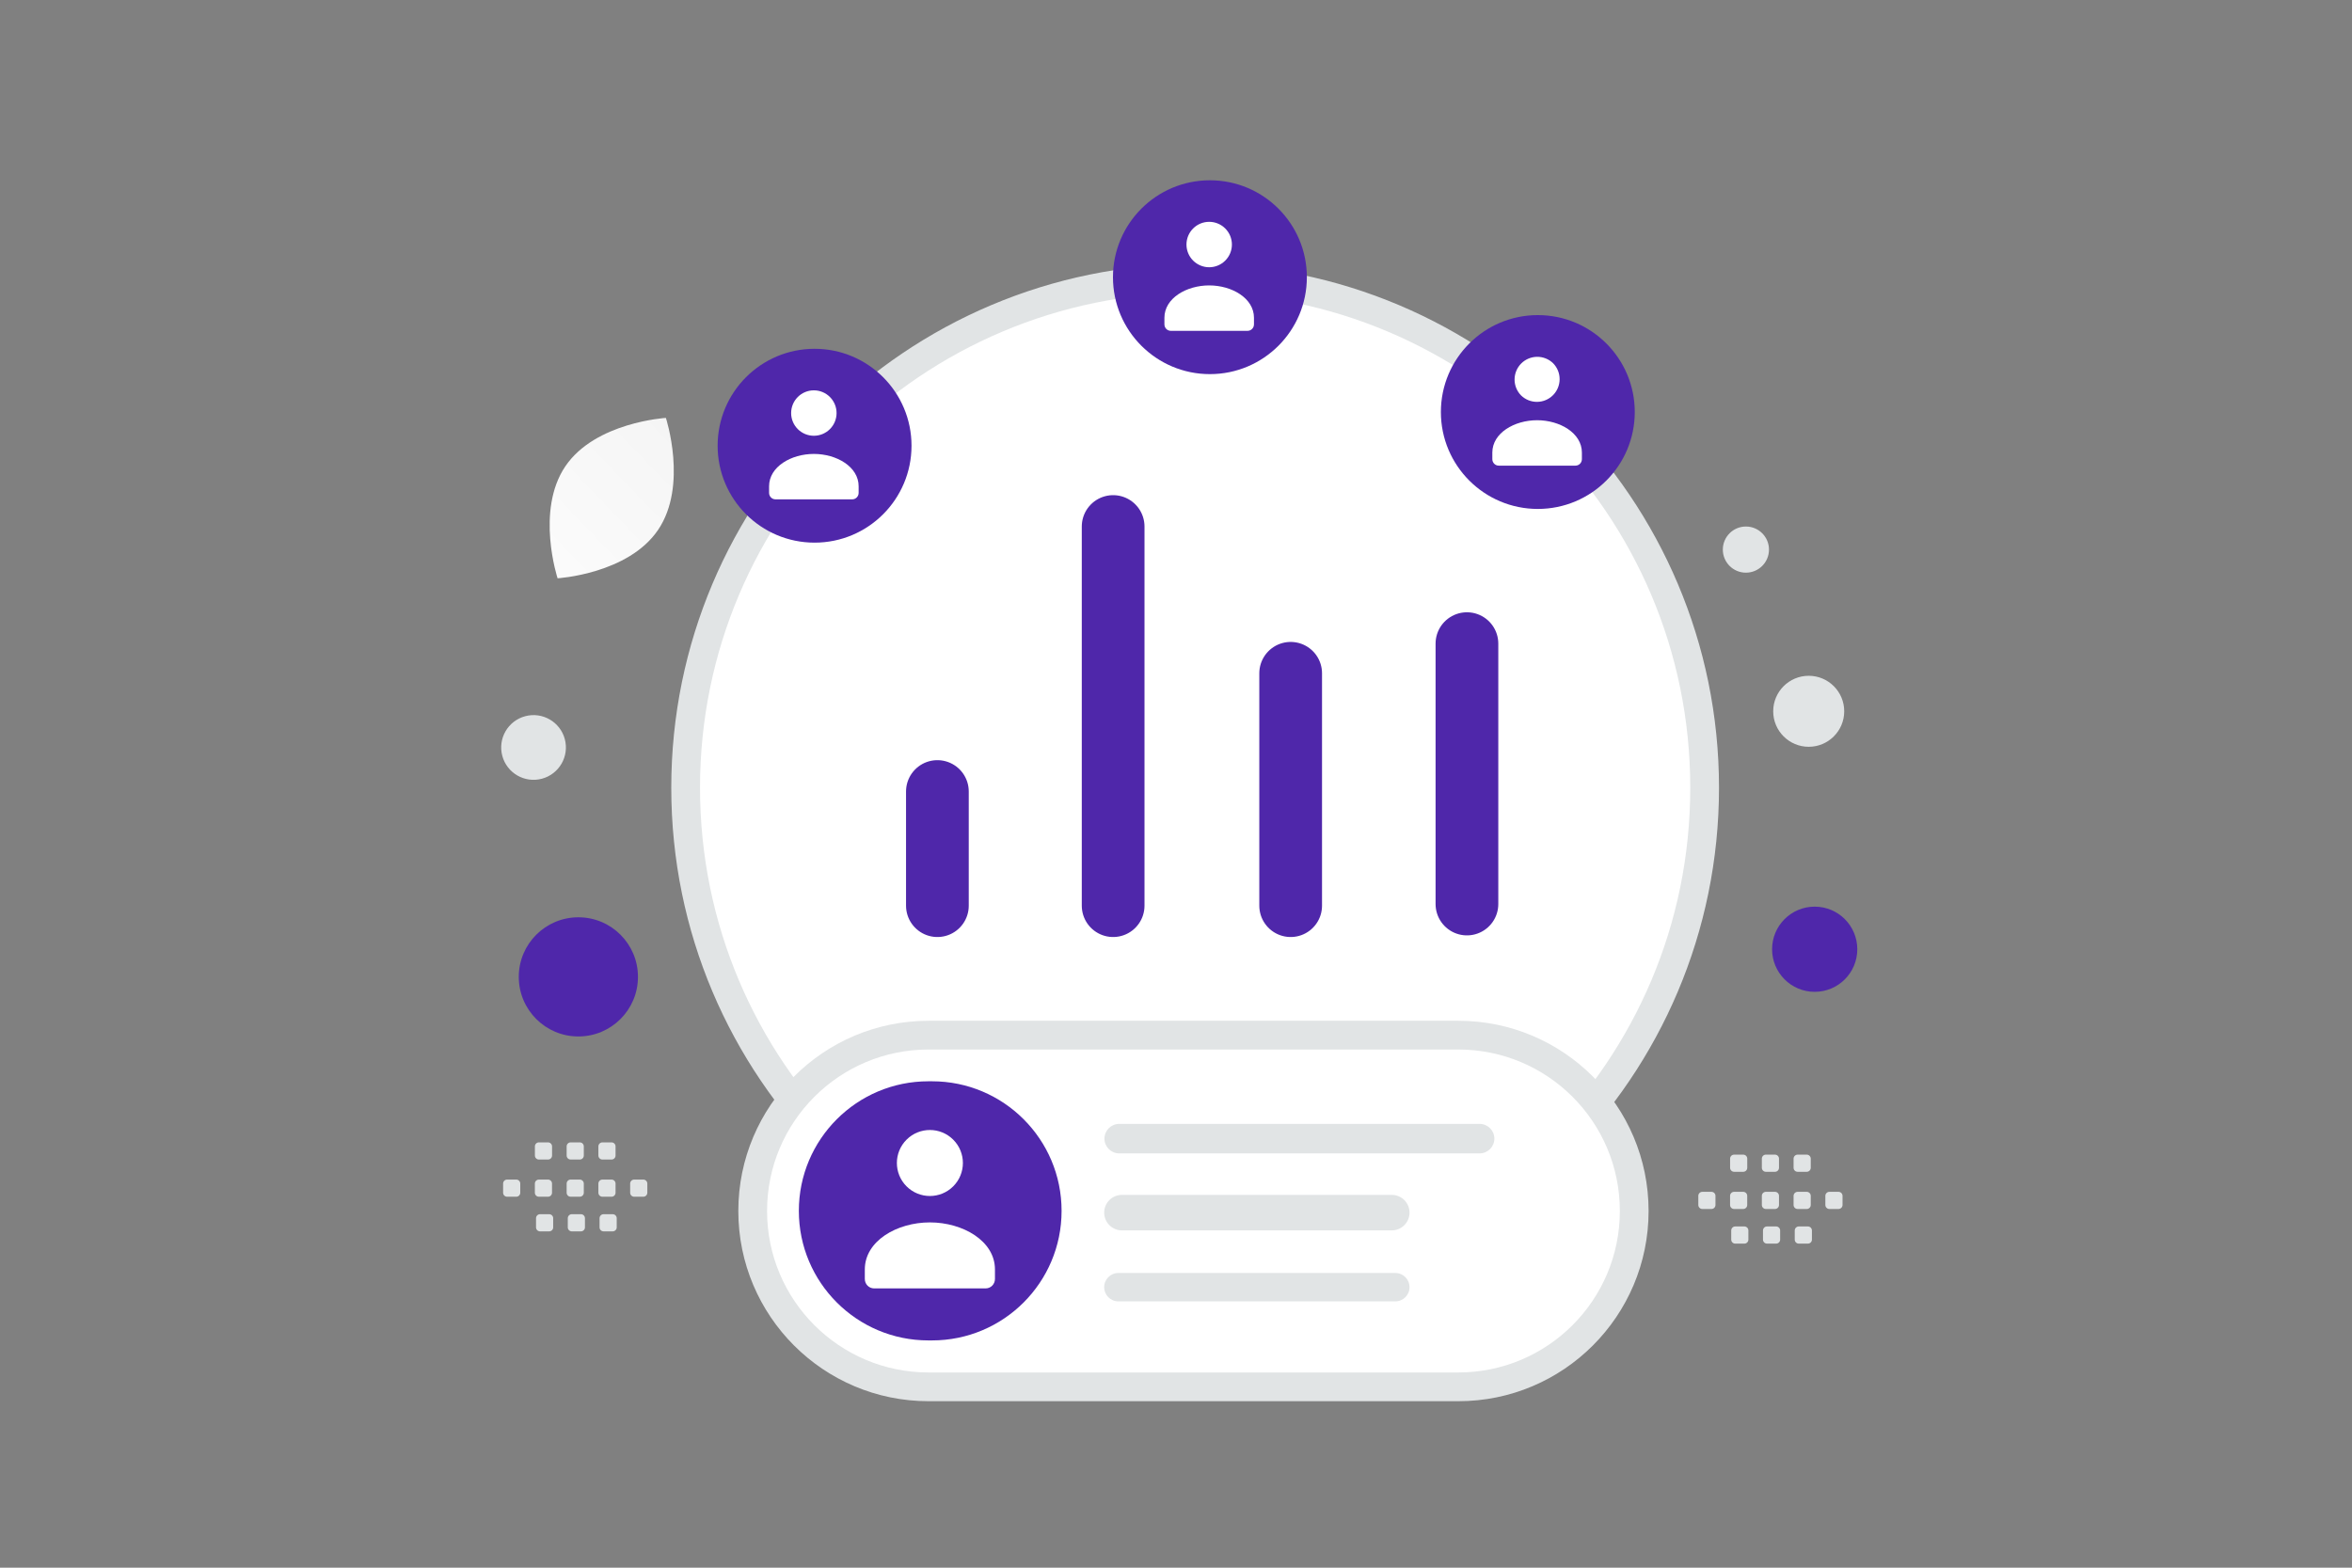 <svg width="900" height="600" viewBox="0 0 900 600" fill="none" xmlns="http://www.w3.org/2000/svg">
<rect x="0" y="0" width="900" height="600" fill="#808080" stroke="none"/>
<g clip-path="url(#clip0_1235_30908)">
<path d="M457.323 496.445C564.996 496.445 652.282 409.159 652.282 301.486C652.282 193.813 564.996 106.527 457.323 106.527C349.65 106.527 262.364 193.813 262.364 301.486C262.364 409.159 349.65 496.445 457.323 496.445Z" fill="white" stroke="#E1E4E5" stroke-width="11"/>
<path d="M561.327 246.335V346M493.876 257.685V346.625M425.946 201.512V346.625M358.696 302.935V346.625" stroke="#4F27AA" stroke-width="24" stroke-linecap="round" stroke-linejoin="round"/>
<path d="M558.037 396.18H355.321C318.152 396.18 288.02 426.311 288.02 463.481V463.482C288.02 500.651 318.152 530.783 355.321 530.783H558.037C595.206 530.783 625.338 500.651 625.338 463.482V463.481C625.338 426.311 595.206 396.18 558.037 396.18Z" fill="white" stroke="#E1E4E5" stroke-width="11"/>
<path d="M356.629 413.84H355.271C327.884 413.84 305.682 436.042 305.682 463.429C305.682 490.816 327.884 513.018 355.271 513.018H356.629C384.016 513.018 406.218 490.816 406.218 463.429C406.218 436.042 384.016 413.84 356.629 413.84Z" fill="#4F27AA"/>
<path fill-rule="evenodd" clip-rule="evenodd" d="M380.724 485.9V489.505C380.724 491.494 379.13 493.109 377.166 493.109H334.482C332.518 493.109 330.924 491.494 330.924 489.505V485.842C330.924 474.935 343.225 467.849 355.824 467.849C368.423 467.849 380.724 474.939 380.724 485.842M364.755 436.184C369.688 441.116 369.688 449.113 364.755 454.046C359.823 458.978 351.826 458.978 346.894 454.046C341.961 449.113 341.961 441.116 346.894 436.184C351.826 431.251 359.823 431.251 364.755 436.184Z" fill="white"/>
<path d="M566.177 430.145H428.265C425.148 430.145 422.622 432.671 422.622 435.788V435.789C422.622 438.905 425.148 441.432 428.265 441.432H566.177C569.294 441.432 571.82 438.905 571.82 435.789V435.788C571.82 432.671 569.294 430.145 566.177 430.145Z" fill="#E1E4E5"/>
<path d="M532.567 457.316H429.314C425.562 457.316 422.521 460.358 422.521 464.109C422.521 467.861 425.562 470.902 429.314 470.902H532.567C536.319 470.902 539.36 467.861 539.36 464.109C539.36 460.358 536.319 457.316 532.567 457.316Z" fill="#E1E4E5"/>
<path d="M533.926 487.207H427.955C424.954 487.207 422.521 489.64 422.521 492.641V492.642C422.521 495.643 424.954 498.076 427.955 498.076H533.926C536.927 498.076 539.36 495.643 539.36 492.642V492.641C539.36 489.64 536.927 487.207 533.926 487.207Z" fill="#E1E4E5"/>
<path d="M694.398 346.999C685.394 346.999 678.095 354.299 678.095 363.302C678.095 372.306 685.394 379.605 694.398 379.605C703.402 379.605 710.701 372.306 710.701 363.302C710.701 354.299 703.402 346.999 694.398 346.999Z" fill="#4F27AA"/>
<path d="M221.315 351.074C208.72 351.074 198.51 361.284 198.51 373.879C198.51 386.473 208.72 396.684 221.315 396.684C233.91 396.684 244.12 386.473 244.12 373.879C244.12 361.284 233.91 351.074 221.315 351.074Z" fill="#4F27AA"/>
<path d="M692.11 285.817C684.607 285.817 678.524 279.734 678.524 272.231C678.524 264.727 684.607 258.645 692.11 258.645C699.613 258.645 705.696 264.727 705.696 272.231C705.696 279.734 699.613 285.817 692.11 285.817Z" fill="#E1E4E5"/>
<path d="M668.077 219.178C663.2 219.178 659.246 215.224 659.246 210.347C659.246 205.469 663.2 201.516 668.077 201.516C672.954 201.516 676.908 205.469 676.908 210.347C676.908 215.224 672.954 219.178 668.077 219.178Z" fill="#E1E4E5"/>
<path d="M216.122 282.874C217.892 289.479 213.972 296.268 207.367 298.038C200.762 299.808 193.973 295.888 192.204 289.283C190.434 282.679 194.353 275.89 200.958 274.12C207.563 272.35 214.352 276.27 216.122 282.874Z" fill="#E1E4E5"/>
<path d="M216.308 178.5C204.863 195.446 213.362 221.327 213.362 221.327C213.362 221.327 240.413 219.717 251.846 202.76C263.291 185.815 254.803 159.945 254.803 159.945C254.803 159.945 227.752 161.555 216.308 178.5Z" fill="url(#paint0_linear_1235_30908)"/>
<path d="M348.795 170.591C348.795 150.104 332.187 133.496 311.701 133.496C291.214 133.496 274.606 150.104 274.606 170.591C274.606 191.077 291.214 207.685 311.701 207.685C332.187 207.685 348.795 191.077 348.795 170.591Z" fill="#4F27AA"/>
<path fill-rule="evenodd" clip-rule="evenodd" d="M328.56 186.153V188.634C328.56 190.003 327.463 191.114 326.112 191.114H296.739C295.388 191.114 294.291 190.003 294.291 188.634V186.114C294.291 178.608 302.756 173.731 311.426 173.731C320.096 173.731 328.56 178.61 328.56 186.114M317.569 151.941C318.376 152.748 319.016 153.707 319.453 154.761C319.89 155.816 320.115 156.946 320.114 158.088C320.114 159.229 319.889 160.36 319.453 161.414C319.016 162.469 318.375 163.427 317.568 164.234C316.761 165.041 315.802 165.681 314.748 166.118C313.693 166.555 312.563 166.78 311.421 166.779C310.28 166.779 309.149 166.554 308.095 166.118C307.04 165.681 306.082 165.04 305.275 164.233C303.645 162.603 302.729 160.392 302.73 158.086C302.73 155.781 303.646 153.57 305.276 151.94C306.906 150.31 309.117 149.394 311.423 149.395C313.728 149.395 315.939 150.311 317.569 151.941Z" fill="white"/>
<path d="M500.071 106.094C500.071 85.608 483.463 69 462.977 69C442.49 69 425.882 85.608 425.882 106.094C425.882 126.581 442.49 143.189 462.977 143.189C483.463 143.189 500.071 126.581 500.071 106.094Z" fill="#4F27AA"/>
<path fill-rule="evenodd" clip-rule="evenodd" d="M479.836 121.658V124.139C479.836 125.508 478.74 126.619 477.389 126.619H448.015C446.664 126.619 445.568 125.508 445.568 124.139V121.619C445.568 114.113 454.032 109.236 462.702 109.236C471.372 109.236 479.836 114.115 479.836 121.619M468.845 87.445C469.652 88.252 470.292 89.21 470.729 90.264C471.166 91.319 471.391 92.449 471.391 93.591C471.391 94.732 471.166 95.863 470.729 96.917C470.292 97.972 469.652 98.93 468.845 99.737C468.037 100.544 467.079 101.184 466.025 101.621C464.97 102.058 463.84 102.283 462.698 102.283C461.557 102.283 460.426 102.058 459.372 101.621C458.317 101.184 457.359 100.544 456.552 99.737C454.922 98.106 454.006 95.895 454.006 93.59C454.006 91.285 454.922 89.074 456.552 87.444C458.183 85.814 460.394 84.898 462.699 84.898C465.004 84.898 467.215 85.814 468.845 87.445Z" fill="white"/>
<path d="M625.548 157.692C625.548 137.205 608.94 120.598 588.453 120.598C567.967 120.598 551.359 137.205 551.359 157.692C551.359 178.179 567.967 194.787 588.453 194.787C608.94 194.787 625.548 178.179 625.548 157.692Z" fill="#4F27AA"/>
<path fill-rule="evenodd" clip-rule="evenodd" d="M605.314 173.253V175.734C605.314 177.103 604.217 178.214 602.866 178.214H573.492C572.141 178.214 571.045 177.103 571.045 175.734V173.214C571.045 165.708 579.509 160.832 588.179 160.832C596.849 160.832 605.314 165.71 605.314 173.214M594.322 139.04C595.921 140.677 596.81 142.877 596.796 145.165C596.783 147.453 595.868 149.643 594.251 151.26C592.633 152.878 590.443 153.793 588.156 153.806C585.868 153.82 583.668 152.931 582.031 151.332C580.432 149.696 579.543 147.495 579.557 145.208C579.57 142.92 580.485 140.73 582.102 139.112C583.72 137.495 585.91 136.58 588.197 136.567C590.485 136.553 592.686 137.442 594.322 139.04Z" fill="white"/>
<path fill-rule="evenodd" clip-rule="evenodd" d="M194.048 451.459H197.553C197.959 451.459 198.348 451.62 198.634 451.907C198.921 452.194 199.082 452.583 199.082 452.989V456.493C199.082 456.898 198.921 457.287 198.634 457.574C198.348 457.861 197.959 458.022 197.553 458.023H194.048C193.208 458.023 192.518 457.334 192.518 456.493V452.989C192.518 452.788 192.557 452.589 192.634 452.403C192.71 452.217 192.823 452.048 192.965 451.906C193.107 451.764 193.276 451.651 193.462 451.574C193.648 451.498 193.847 451.458 194.048 451.459ZM206.199 451.459H209.703C210.544 451.459 211.233 452.148 211.233 452.989V456.493C211.233 456.898 211.072 457.288 210.785 457.575C210.498 457.861 210.109 458.023 209.703 458.023H206.199C205.358 458.023 204.669 457.334 204.669 456.493V452.989C204.669 452.148 205.358 451.459 206.199 451.459ZM218.358 451.459H221.863C222.703 451.459 223.393 452.148 223.393 452.989V456.493C223.393 457.341 222.703 458.023 221.863 458.023H218.358C217.518 458.023 216.828 457.334 216.828 456.493V452.989C216.828 452.788 216.867 452.589 216.944 452.403C217.02 452.217 217.133 452.048 217.275 451.906C217.417 451.764 217.586 451.651 217.772 451.574C217.958 451.498 218.157 451.458 218.358 451.459ZM230.509 451.459H234.014C234.854 451.459 235.543 452.148 235.543 452.989V456.493C235.543 456.898 235.382 457.287 235.095 457.574C234.809 457.861 234.42 458.022 234.014 458.023H230.509C230.103 458.023 229.713 457.862 229.425 457.575C229.137 457.288 228.974 456.899 228.972 456.493V452.989C228.976 452.583 229.14 452.195 229.427 451.909C229.715 451.623 230.103 451.461 230.509 451.459ZM242.661 451.459H246.166C247.013 451.459 247.703 452.148 247.703 452.989V456.493C247.703 457.341 247.013 458.023 246.166 458.023H242.661C241.821 458.023 241.131 457.334 241.131 456.493V452.989C241.131 452.148 241.821 451.459 242.661 451.459ZM206.645 464.709H210.149C210.99 464.709 211.679 465.398 211.679 466.239V469.751C211.679 470.591 210.99 471.28 210.149 471.28H206.645C206.239 471.28 205.85 471.119 205.563 470.832C205.277 470.545 205.115 470.156 205.115 469.751V466.246C205.114 466.044 205.153 465.844 205.229 465.658C205.305 465.471 205.418 465.302 205.56 465.159C205.702 465.016 205.871 464.902 206.058 464.825C206.244 464.748 206.443 464.708 206.645 464.709ZM218.796 464.709H222.3C223.141 464.709 223.83 465.398 223.83 466.239V469.751C223.83 470.591 223.141 471.28 222.3 471.28H218.796C217.956 471.28 217.266 470.591 217.266 469.751V466.246C217.265 466.044 217.304 465.844 217.38 465.658C217.456 465.471 217.569 465.302 217.711 465.159C217.853 465.016 218.022 464.902 218.209 464.825C218.395 464.748 218.594 464.708 218.796 464.709ZM230.948 464.709H234.452C235.3 464.709 235.989 465.398 235.989 466.239V469.751C235.989 470.591 235.3 471.28 234.452 471.28H230.948C230.107 471.28 229.418 470.591 229.418 469.751V466.246C229.418 465.398 230.107 464.709 230.948 464.709ZM218.358 437.223H221.863C222.703 437.223 223.393 437.913 223.393 438.753V442.258C223.393 443.105 222.703 443.788 221.863 443.788H218.358C217.518 443.788 216.828 443.098 216.828 442.258V438.753C216.828 438.552 216.867 438.352 216.944 438.167C217.02 437.981 217.133 437.812 217.275 437.67C217.417 437.528 217.586 437.415 217.772 437.338C217.958 437.262 218.157 437.222 218.358 437.223ZM206.211 437.223H209.716C210.556 437.223 211.245 437.913 211.245 438.753V442.258C211.245 443.105 210.556 443.788 209.716 443.788H206.211C205.371 443.788 204.681 443.098 204.681 442.258V438.753C204.681 438.552 204.72 438.352 204.797 438.167C204.873 437.981 204.986 437.812 205.128 437.67C205.27 437.528 205.439 437.415 205.625 437.338C205.811 437.262 206.01 437.222 206.211 437.223ZM230.509 437.223H234.014C234.854 437.223 235.543 437.913 235.543 438.753V442.258C235.543 443.105 234.854 443.788 234.014 443.788H230.509C229.662 443.788 228.972 443.098 228.972 442.258V438.753C228.979 437.913 229.669 437.223 230.509 437.223ZM651.395 456.15H654.899C655.747 456.15 656.429 456.839 656.429 457.679V461.184C656.429 461.589 656.268 461.979 655.981 462.266C655.694 462.552 655.305 462.714 654.899 462.714H651.395C650.554 462.714 649.865 462.024 649.865 461.184V457.679C649.865 457.478 649.904 457.279 649.981 457.093C650.057 456.907 650.17 456.738 650.312 456.596C650.454 456.454 650.623 456.342 650.809 456.265C650.995 456.188 651.194 456.149 651.395 456.15ZM663.545 456.15H667.05C667.89 456.15 668.58 456.839 668.58 457.679V461.184C668.58 462.032 667.89 462.714 667.05 462.714H663.545C662.705 462.714 662.016 462.024 662.016 461.184V457.679C662.016 456.839 662.705 456.15 663.545 456.15ZM675.705 456.15H679.209C680.05 456.15 680.739 456.839 680.739 457.679V461.184C680.739 461.589 680.578 461.979 680.291 462.266C680.004 462.552 679.615 462.714 679.209 462.714H675.705C674.864 462.714 674.175 462.024 674.175 461.184V457.679C674.175 457.478 674.214 457.279 674.291 457.093C674.367 456.907 674.48 456.738 674.622 456.596C674.764 456.454 674.933 456.342 675.119 456.265C675.305 456.188 675.504 456.149 675.705 456.15ZM687.855 456.15H691.36C692.2 456.15 692.89 456.839 692.89 457.679V461.184C692.89 462.032 692.2 462.714 691.36 462.714H687.855C687.008 462.714 686.318 462.024 686.318 461.184V457.679C686.323 457.273 686.486 456.886 686.774 456.6C687.061 456.314 687.45 456.152 687.855 456.15ZM700.008 456.15H703.512C704.36 456.15 705.049 456.839 705.049 457.679V461.184C705.049 462.032 704.36 462.714 703.512 462.714H700.008C699.167 462.714 698.478 462.024 698.478 461.184V457.679C698.478 456.839 699.167 456.15 700.008 456.15ZM663.991 469.4H667.496C668.336 469.4 669.025 470.089 669.025 470.93V474.441C669.025 475.282 668.336 475.971 667.496 475.971H663.991C663.144 475.971 662.461 475.282 662.461 474.441V470.937C662.46 470.735 662.499 470.535 662.575 470.349C662.651 470.162 662.764 469.993 662.906 469.85C663.048 469.707 663.217 469.594 663.404 469.516C663.59 469.439 663.789 469.399 663.991 469.4ZM676.142 469.4H679.647C680.487 469.4 681.177 470.089 681.177 470.93V474.441C681.177 475.282 680.487 475.971 679.647 475.971H676.142C675.302 475.971 674.612 475.282 674.612 474.441V470.937C674.611 470.735 674.65 470.535 674.726 470.349C674.802 470.162 674.915 469.993 675.057 469.85C675.199 469.707 675.368 469.594 675.555 469.516C675.741 469.439 675.94 469.399 676.142 469.4ZM688.294 469.4H691.799C692.646 469.4 693.336 470.089 693.336 470.93V474.441C693.336 475.282 692.646 475.971 691.799 475.971H688.294C687.454 475.971 686.764 475.282 686.764 474.441V470.937C686.764 470.089 687.454 469.4 688.294 469.4ZM675.705 441.915H679.209C680.05 441.915 680.739 442.604 680.739 443.445V446.949C680.739 447.354 680.578 447.744 680.291 448.031C680.004 448.317 679.615 448.479 679.209 448.479H675.705C674.864 448.479 674.175 447.79 674.175 446.949V443.445C674.174 443.244 674.214 443.044 674.29 442.859C674.367 442.673 674.48 442.504 674.622 442.362C674.764 442.219 674.933 442.107 675.119 442.03C675.305 441.953 675.504 441.914 675.705 441.915ZM663.557 441.915H667.062C667.902 441.915 668.592 442.604 668.592 443.445V446.949C668.592 447.797 667.902 448.479 667.062 448.479H663.557C662.717 448.479 662.027 447.79 662.027 446.949V443.445C662.027 443.244 662.066 443.045 662.143 442.859C662.219 442.673 662.332 442.504 662.474 442.362C662.616 442.22 662.785 442.107 662.971 442.03C663.157 441.954 663.356 441.914 663.557 441.915ZM687.855 441.915H691.36C692.2 441.915 692.89 442.604 692.89 443.445V446.949C692.89 447.797 692.2 448.479 691.36 448.479H687.855C687.449 448.479 687.059 448.318 686.771 448.031C686.483 447.744 686.32 447.355 686.318 446.949V443.445C686.322 443.039 686.486 442.651 686.773 442.365C687.061 442.079 687.449 441.917 687.855 441.915Z" fill="#E1E4E5"/>
</g>
<defs>
<linearGradient id="paint0_linear_1235_30908" x1="178.895" y1="244.507" x2="317.679" y2="111.034" gradientUnits="userSpaceOnUse">
<stop stop-color="white"/>
<stop offset="1" stop-color="#EEEEEE"/>
</linearGradient>
<clipPath id="clip0_1235_30908">
<rect width="900" height="600" fill="white"/>
</clipPath>
</defs>
</svg>
